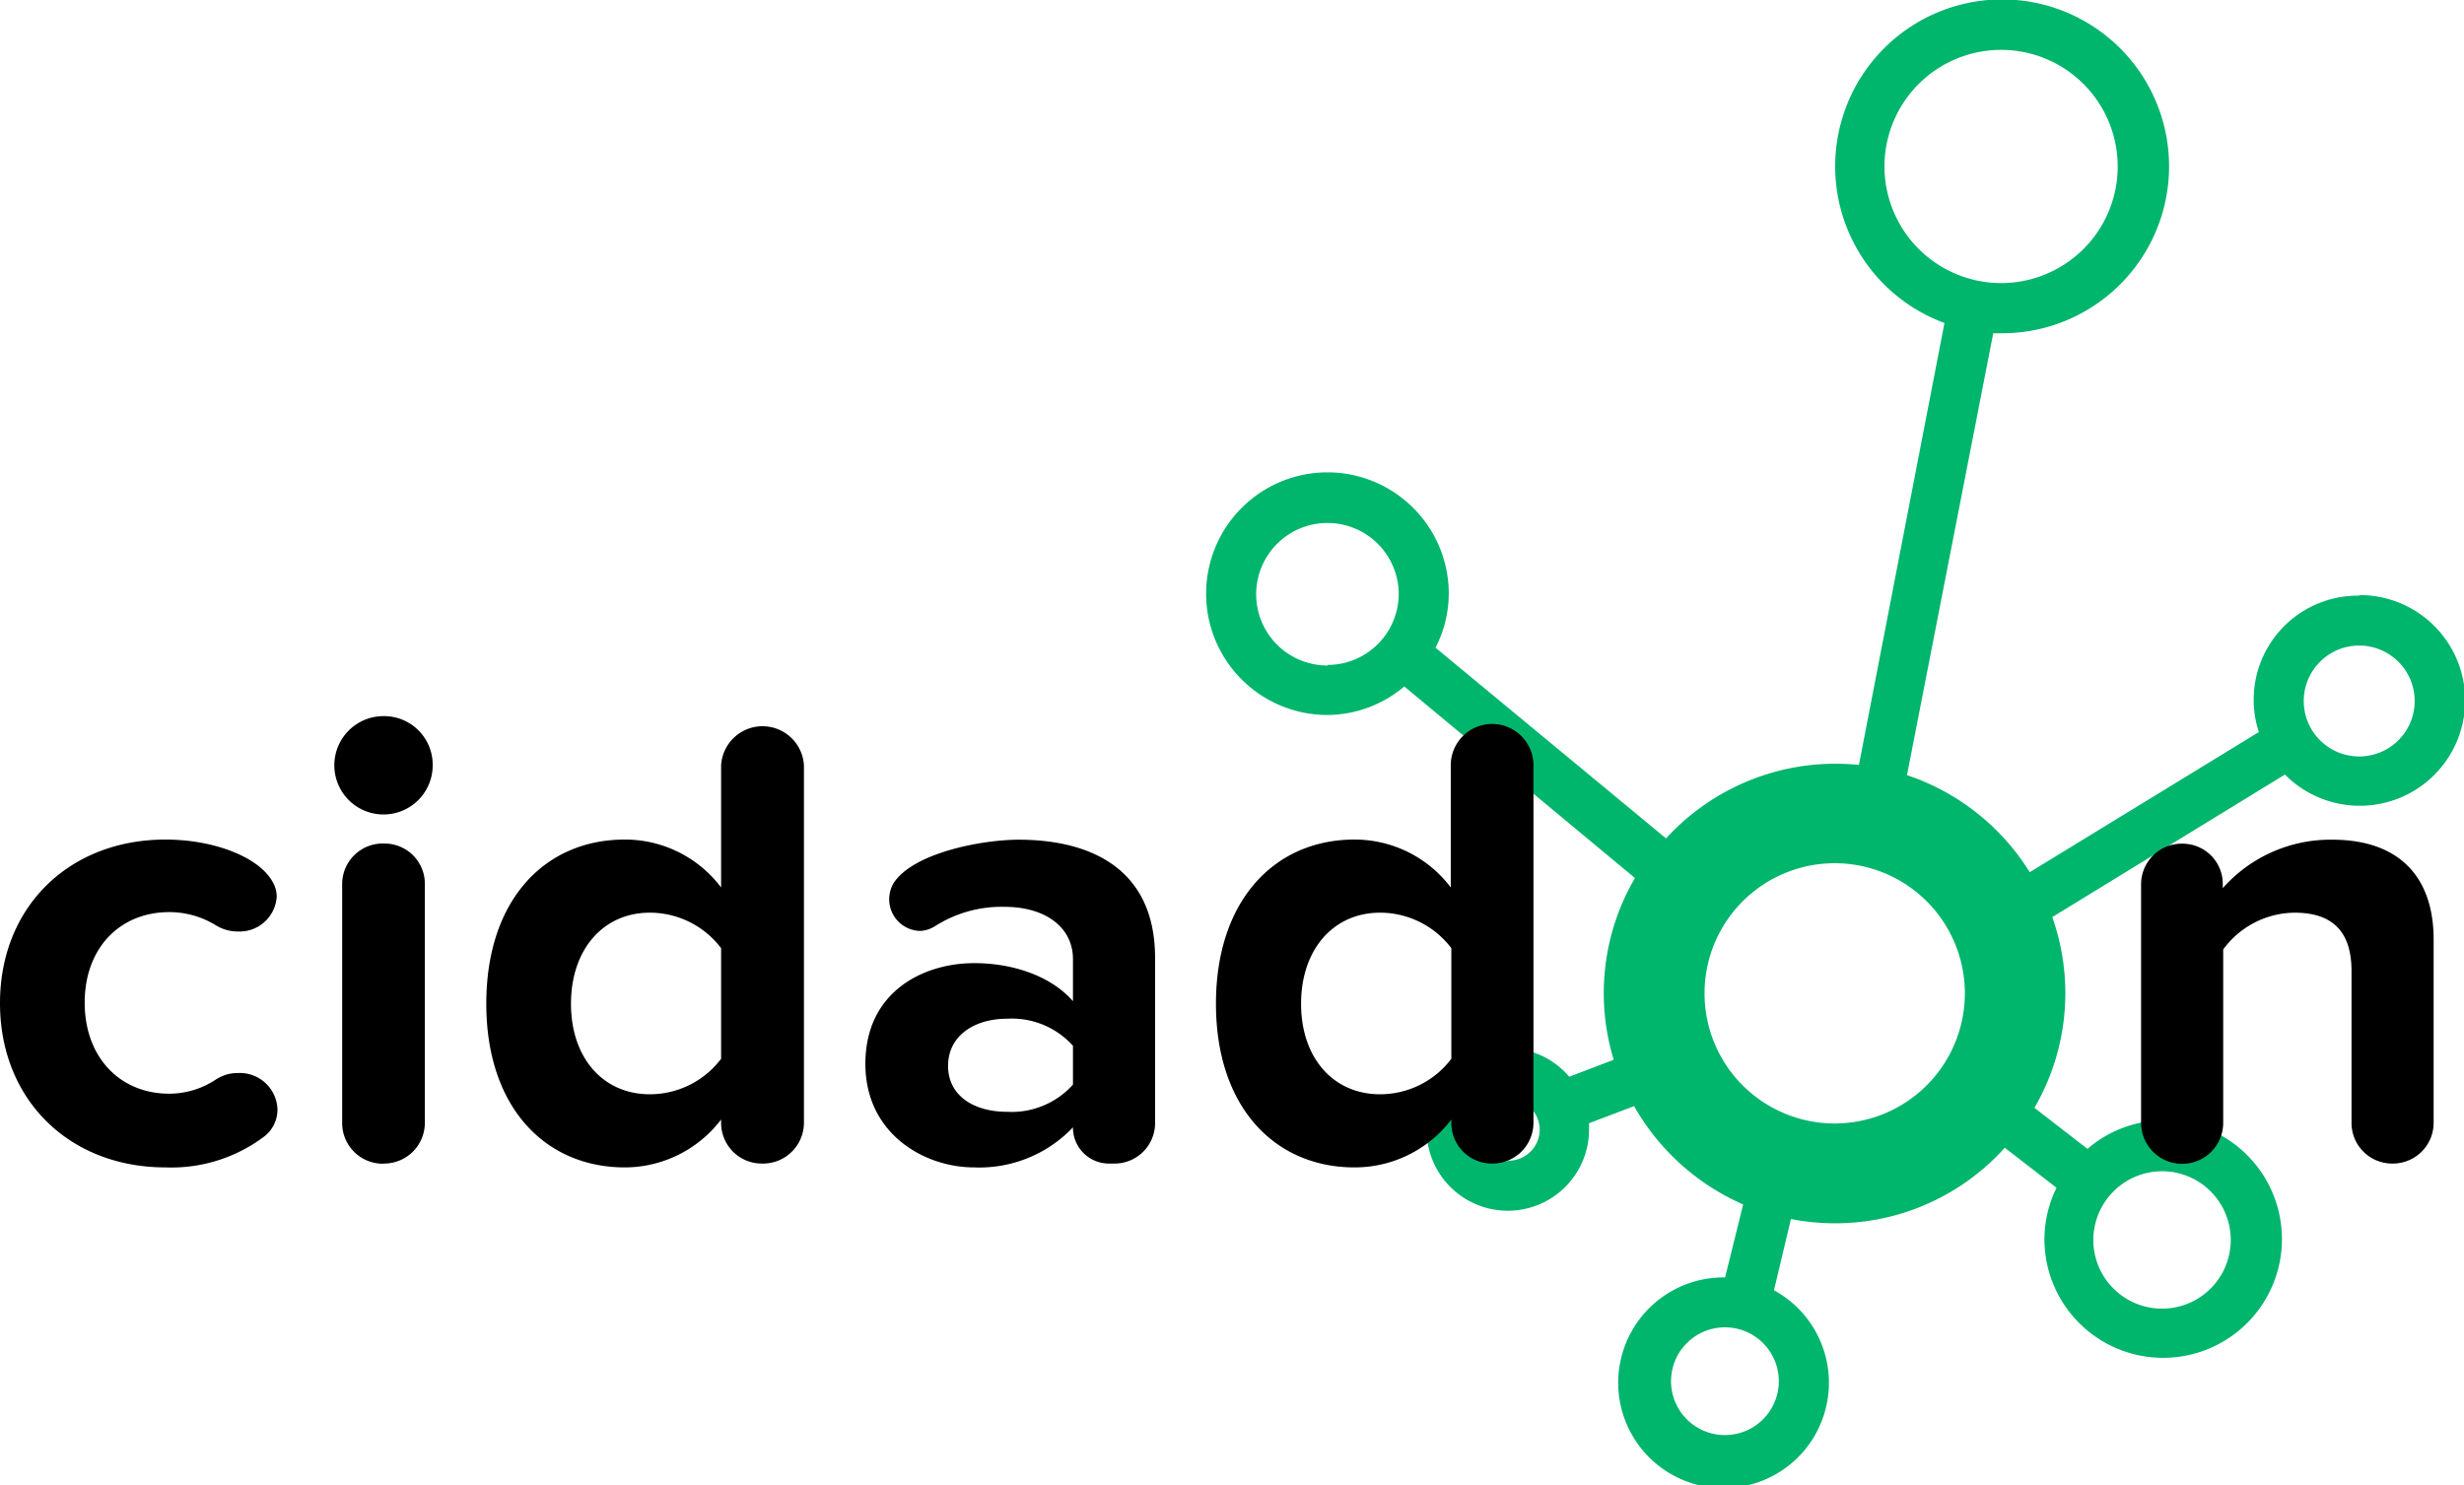 <svg xmlns="http://www.w3.org/2000/svg" viewBox="0 0 172.83 104.19"><defs><style>.cls-1{fill:#00b56c;}</style></defs><title>Asset 1</title><g id="Layer_2" data-name="Layer 2"><g id="Layer_1-2" data-name="Layer 1"><path class="cls-1" d="M165.44,41.79a7.3,7.3,0,0,0-7,9.57l-16.07,9.83a16.19,16.19,0,0,0-8.61-6.81l6.05-31,.58,0a11.71,11.71,0,1,0-4-.72l-6,31c-.55-.05-1.1-.08-1.66-.08a16.1,16.1,0,0,0-11.87,5.24L100.69,45.44a8.33,8.33,0,0,0,.93-3.79,8.51,8.51,0,1,0-8.51,8.51,8.42,8.42,0,0,0,5.39-2l16.18,13.44a16,16,0,0,0-1.49,12.75l-3.12,1.19a5.65,5.65,0,0,0-4.31-2,5.7,5.7,0,1,0,5.7,5.7c0-.15,0-.29,0-.44l3.16-1.2a16.29,16.29,0,0,0,7.65,6.9L121,89.62h0a7.39,7.39,0,1,0,3.43.9l1.19-5a16,16,0,0,0,15-5l3.63,2.81a8.22,8.22,0,0,0-.85,3.6,8.33,8.33,0,1,0,8.33-8.33,8.23,8.23,0,0,0-5.31,2l-3.72-2.88a16,16,0,0,0,1.25-13.38l16.32-10a7.39,7.39,0,1,0,5.25-12.59Zm-33.26-30.1a8.18,8.18,0,1,1,8.18,8.17A8.19,8.19,0,0,1,132.18,11.69Zm-39.07,35a5,5,0,1,1,5-5A5,5,0,0,1,93.11,46.65Zm12.65,34.78A2.19,2.19,0,1,1,108,79.24,2.19,2.19,0,0,1,105.76,81.43ZM121,100.68a3.78,3.78,0,1,1,3.77-3.78A3.78,3.78,0,0,1,121,100.68Zm30.69-18.51A4.82,4.82,0,1,1,146.83,87,4.83,4.83,0,0,1,151.65,82.17Zm-23-3.35a9.13,9.13,0,1,1,9.13-9.12A9.14,9.14,0,0,1,128.64,78.82Zm36.8-25.75a3.89,3.89,0,1,1,3.88-3.89A3.89,3.89,0,0,1,165.44,53.07Z"/><path d="M18.55,79.72a10.81,10.81,0,0,1-6.94,2.18C4.85,81.9,0,77.14,0,70.38S4.85,58.9,11.61,58.9c3.4,0,6.58,1.23,7.53,3a2.1,2.1,0,0,1,.27,1,2.61,2.61,0,0,1-2.72,2.45,2.93,2.93,0,0,1-1.59-.46,6.23,6.23,0,0,0-3.22-.9c-3.49,0-5.94,2.54-5.94,6.35s2.45,6.39,5.94,6.39a5.94,5.94,0,0,0,3.27-1,2.75,2.75,0,0,1,1.54-.45,2.64,2.64,0,0,1,2.77,2.49A2.38,2.38,0,0,1,18.55,79.72Z"/><path d="M30.35,53.64a3.45,3.45,0,1,1-3.45-3.4A3.41,3.41,0,0,1,30.35,53.64Zm-3.45,28A2.85,2.85,0,0,1,24,78.77V62A2.85,2.85,0,0,1,27,59.18,2.82,2.82,0,0,1,29.8,62V78.77A2.86,2.86,0,0,1,26.9,81.63Z"/><path d="M53.44,81.63a2.85,2.85,0,0,1-2.86-2.86v-.23a8.5,8.5,0,0,1-6.76,3.36c-5.53,0-9.71-4.17-9.71-11.48S38.24,58.9,43.82,58.9a8.44,8.44,0,0,1,6.76,3.36V53.69a2.91,2.91,0,0,1,5.81,0V78.77A2.87,2.87,0,0,1,53.44,81.63ZM50.58,66.52a6.27,6.27,0,0,0-5-2.49c-3.27,0-5.53,2.58-5.53,6.39s2.26,6.35,5.53,6.35a6.27,6.27,0,0,0,5-2.49Z"/><path d="M78.21,81.63h-.46a2.52,2.52,0,0,1-2.49-2.54,9.06,9.06,0,0,1-6.94,2.81c-3.49,0-7.62-2.36-7.62-7.26,0-5.12,4.13-7.07,7.62-7.07,2.9,0,5.49,1,6.94,2.67V67.29c0-2.22-1.91-3.67-4.81-3.67A8.67,8.67,0,0,0,65.55,65a2.17,2.17,0,0,1-1,.31,2.22,2.22,0,0,1-2.18-2.22A2.33,2.33,0,0,1,62.65,62c1.36-2.18,6.26-3.09,8.8-3.09,5,0,9.57,2,9.57,8.3V78.77A2.84,2.84,0,0,1,78.21,81.63Zm-2.95-8.26a5.76,5.76,0,0,0-4.63-1.9c-2.27,0-4.13,1.18-4.13,3.31S68.36,78,70.63,78a5.77,5.77,0,0,0,4.63-1.91Z"/><path d="M104.65,81.63a2.84,2.84,0,0,1-2.85-2.86v-.23A8.51,8.51,0,0,1,95,81.9c-5.53,0-9.71-4.17-9.71-11.48S89.46,58.9,95,58.9a8.45,8.45,0,0,1,6.76,3.36V53.69a2.9,2.9,0,0,1,5.8,0V78.77A2.87,2.87,0,0,1,104.65,81.63ZM101.8,66.52a6.27,6.27,0,0,0-5-2.49c-3.27,0-5.54,2.58-5.54,6.39s2.27,6.35,5.54,6.35a6.27,6.27,0,0,0,5-2.49Z"/><path d="M167.8,81.63a2.85,2.85,0,0,1-2.86-2.86V68.11c0-3-1.59-4.08-4-4.08a6.28,6.28,0,0,0-5,2.58V78.77a2.88,2.88,0,0,1-5.76,0V62a2.85,2.85,0,0,1,2.95-2.81A2.82,2.82,0,0,1,155.91,62v.31a10.08,10.08,0,0,1,7.67-3.4c4.81,0,7.12,2.72,7.12,7V78.77A2.86,2.86,0,0,1,167.8,81.63Z"/></g></g></svg>